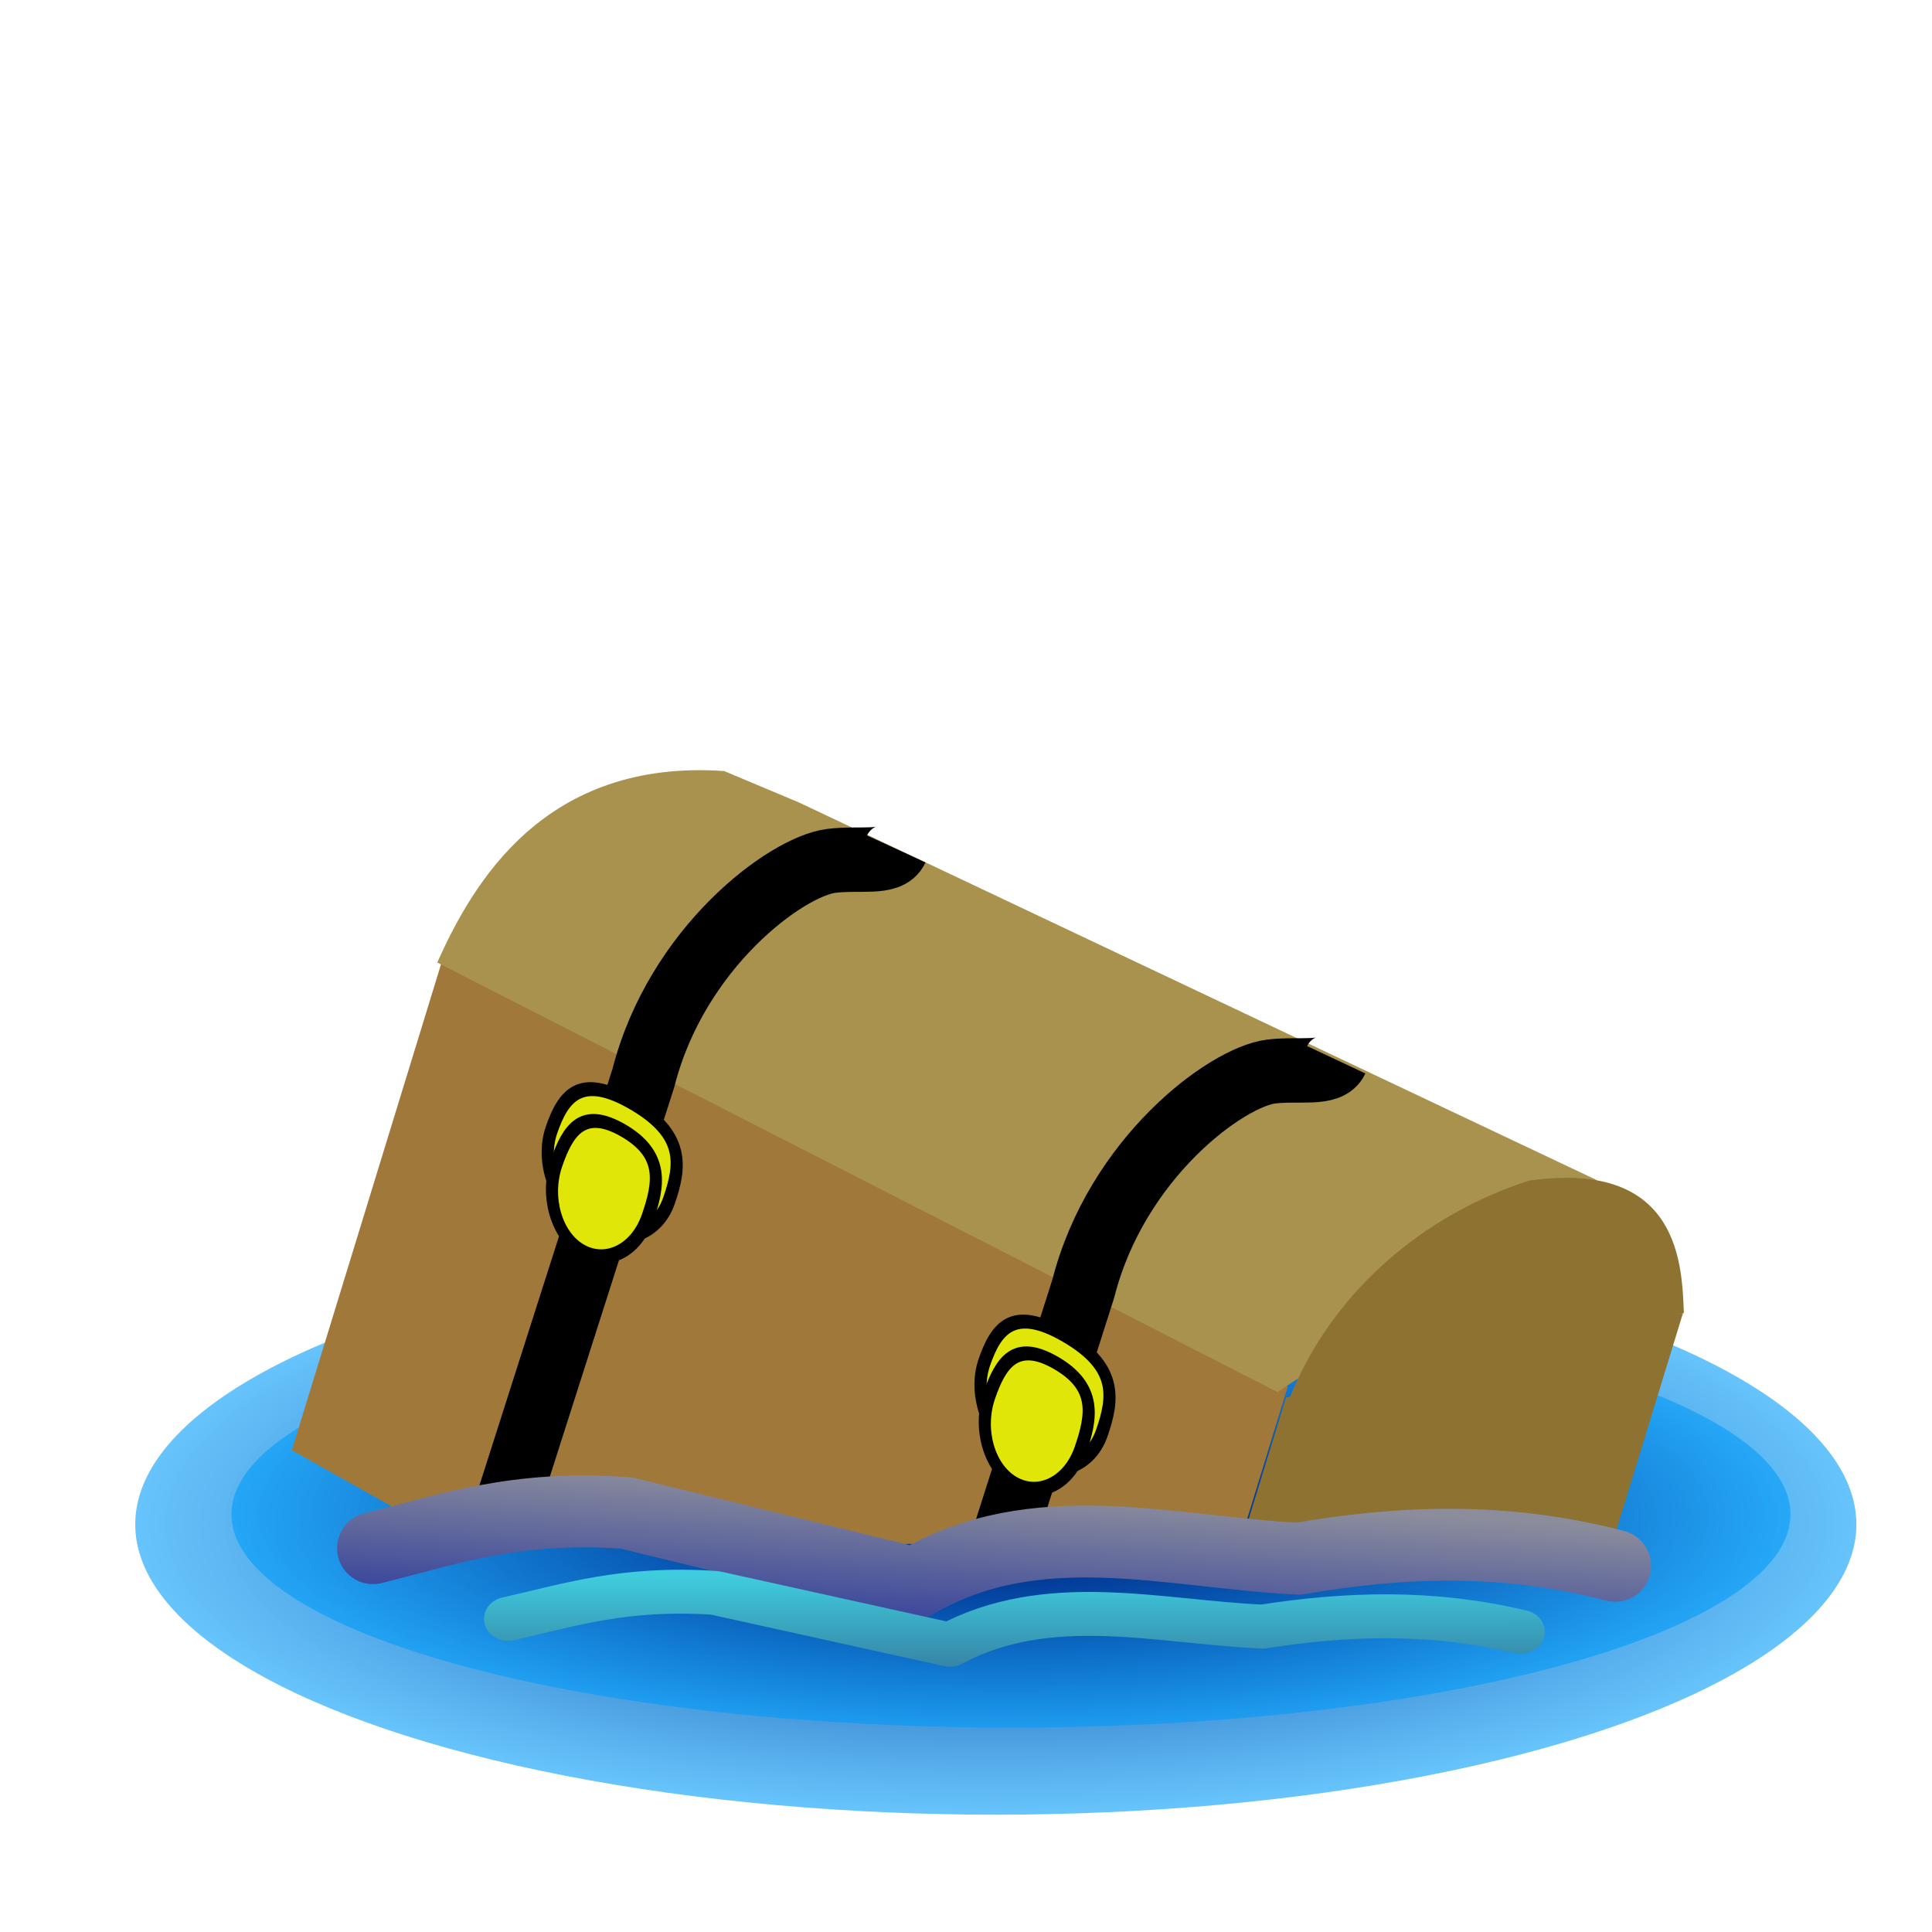 <?xml version="1.0" encoding="UTF-8" standalone="no"?>
<!-- Created with Inkscape (http://www.inkscape.org/) -->

<svg
   width="15mm"
   height="15mm"
   viewBox="0 0 15 15"
   version="1.1"
   id="svg1"
   inkscape:export-filename="sunken-treasue.png"
   inkscape:export-xdpi="96"
   inkscape:export-ydpi="96"
   inkscape:version="1.3.2 (091e20e, 2023-11-25)"
   sodipodi:docname="sunken-treasure.svg"
   xmlns:inkscape="http://www.inkscape.org/namespaces/inkscape"
   xmlns:sodipodi="http://sodipodi.sourceforge.net/DTD/sodipodi-0.dtd"
   xmlns:xlink="http://www.w3.org/1999/xlink"
   xmlns="http://www.w3.org/2000/svg"
   xmlns:svg="http://www.w3.org/2000/svg">
  <sodipodi:namedview
     id="namedview1"
     pagecolor="#ffffff"
     bordercolor="#000000"
     borderopacity="0.25"
     inkscape:showpageshadow="2"
     inkscape:pageopacity="0.0"
     inkscape:pagecheckerboard="0"
     inkscape:deskcolor="#d1d1d1"
     inkscape:document-units="mm"
     showguides="false"
     inkscape:zoom="9.6852088"
     inkscape:cx="24.470304"
     inkscape:cy="35.672953"
     inkscape:window-width="1792"
     inkscape:window-height="1012"
     inkscape:window-x="0"
     inkscape:window-y="25"
     inkscape:window-maximized="1"
     inkscape:current-layer="layer1" />
  <defs
     id="defs1">
    <linearGradient
       id="linearGradient19"
       inkscape:collect="always">
      <stop
         style="stop-color:#34779c;stop-opacity:1;"
         offset="0"
         id="stop18" />
      <stop
         style="stop-color:#3fcdde;stop-opacity:1;"
         offset="1"
         id="stop19" />
    </linearGradient>
    <linearGradient
       id="linearGradient15"
       inkscape:collect="always">
      <stop
         style="stop-color:#34419c;stop-opacity:1;"
         offset="0"
         id="stop16" />
      <stop
         style="stop-color:#8b8d9c;stop-opacity:1;"
         offset="1"
         id="stop17" />
    </linearGradient>
    <linearGradient
       id="linearGradient14"
       inkscape:collect="always">
      <stop
         style="stop-color:#00106d;stop-opacity:1;"
         offset="0"
         id="stop14" />
      <stop
         style="stop-color:#009bf9;stop-opacity:0.595;"
         offset="1"
         id="stop15" />
    </linearGradient>
    <clipPath
       clipPathUnits="userSpaceOnUse"
       id="clipPath9">
      <rect
         style="fill:#006d00;stroke:none;stroke-width:0.458"
         id="rect9"
         width="14.553"
         height="6.872"
         x="-17.53"
         y="-0.64"
         transform="rotate(-17.069)" />
    </clipPath>
    <radialGradient
       inkscape:collect="always"
       xlink:href="#linearGradient14"
       id="radialGradient15"
       cx="7.849"
       cy="11.757"
       fx="7.849"
       fy="11.757"
       r="5.424"
       gradientTransform="matrix(1.116,0,0,0.305,-0.909,8.167)"
       gradientUnits="userSpaceOnUse" />
    <linearGradient
       inkscape:collect="always"
       xlink:href="#linearGradient15"
       id="linearGradient17"
       x1="7.425"
       y1="12.676"
       x2="7.491"
       y2="11.556"
       gradientUnits="userSpaceOnUse" />
    <filter
       inkscape:collect="always"
       style="color-interpolation-filters:sRGB"
       id="filter17"
       x="-0.069"
       y="-1.183"
       width="1.137"
       height="3.366">
      <feGaussianBlur
         inkscape:collect="always"
         stdDeviation="0.159"
         id="feGaussianBlur17" />
    </filter>
    <filter
       inkscape:collect="always"
       style="color-interpolation-filters:sRGB"
       id="filter17-0"
       x="-0.085"
       y="-1.472"
       width="1.171"
       height="3.944">
      <feGaussianBlur
         inkscape:collect="always"
         stdDeviation="0.247"
         id="feGaussianBlur17-0" />
    </filter>
    <linearGradient
       inkscape:collect="always"
       xlink:href="#linearGradient19"
       id="linearGradient18"
       gradientUnits="userSpaceOnUse"
       x1="7.492"
       y1="12.713"
       x2="7.491"
       y2="11.556"
       gradientTransform="translate(0.325,0.505)" />
    <radialGradient
       inkscape:collect="always"
       xlink:href="#linearGradient14"
       id="radialGradient15-8"
       cx="7.849"
       cy="11.757"
       fx="7.849"
       fy="11.757"
       r="5.424"
       gradientTransform="matrix(1.116,0,0,0.305,-1.023,8.242)"
       gradientUnits="userSpaceOnUse" />
    <filter
       inkscape:collect="always"
       style="color-interpolation-filters:sRGB"
       id="filter19"
       x="-0.061"
       y="-0.222"
       width="1.121"
       height="1.444">
      <feGaussianBlur
         inkscape:collect="always"
         stdDeviation="0.306"
         id="feGaussianBlur19" />
    </filter>
  </defs>
  <g
     inkscape:label="Layer 1"
     inkscape:groupmode="layer"
     id="layer1">
    <ellipse
       style="mix-blend-mode:normal;fill:url(#radialGradient15-8);stroke:none;stroke-width:0.374;filter:url(#filter19)"
       id="path6-3"
       cx="7.735"
       cy="11.832"
       rx="6.052"
       ry="1.656"
       transform="matrix(1.104,0,0,1.361,-0.808,-4.268)" />
    <ellipse
       style="fill:#000000;fill-opacity:0.143;stroke:#c00707;stroke-width:0.165;stroke-dasharray:none;stroke-opacity:0.421"
       id="path5"
       cx="7.472"
       cy="11.983"
       rx="0.248"
       ry="0.264" />
    <ellipse
       style="fill:url(#radialGradient15);stroke:none;stroke-width:0.458"
       id="path6"
       cx="7.849"
       cy="11.757"
       rx="6.052"
       ry="1.656" />
    <g
       id="g2"
       transform="rotate(17.069,-10.188,62.772)"
       clip-path="url(#clipPath9)">
      <ellipse
         style="fill:#000000;fill-opacity:0.143;stroke:#c00707;stroke-width:0.165;stroke-dasharray:none;stroke-opacity:0.421"
         id="path5-7"
         cx="-9.059"
         cy="10.324"
         rx="0.248"
         ry="0.264"
         inkscape:label="path5" />
      <path
         id="rect1"
         style="fill:#a0783a;stroke-width:0.3;stroke-linejoin:round;stroke-opacity:0.747"
         d="m -13.403,5.909 7.247,1.223 V 11.448 L -13.403,9.873 Z"
         sodipodi:nodetypes="ccccc"
         inkscape:label="rect1" />
      <rect
         style="fill:#8e7231;fill-opacity:1;stroke-width:0.321;stroke-linejoin:round;stroke-opacity:0.747"
         id="rect1-4"
         width="3.151"
         height="4.308"
         x="3.879"
         y="3.8"
         transform="matrix(-0.874,0.486,0,1,0,0)" />
      <path
         style="fill:#a9924e;fill-opacity:1;stroke-width:0.3;stroke-linejoin:round;stroke-opacity:0.747"
         d="m -13.435,5.922 c 0.083,-0.673 0.332,-1.758 1.693,-2.075 l 0.63,0.063 6.783,0.985 -1.891,2.3 z"
         id="path2"
         sodipodi:nodetypes="cccccc" />
      <path
         style="fill:#8e7231;fill-opacity:1;stroke-width:0.3;stroke-linejoin:round;stroke-opacity:0.747"
         d="m -6.125,7.352 c 0.034,-0.999 0.598,-1.819 1.292,-2.3 1.078,-0.506 1.329,0.293 1.449,0.63 z"
         id="path1"
         sodipodi:nodetypes="cccc" />
      <path
         style="fill:none;fill-opacity:1;stroke:#000000;stroke-width:0.5;stroke-linecap:butt;stroke-linejoin:round;stroke-dasharray:none;stroke-opacity:1"
         d="m -11.686,10.205 0.044,-3.898 c -0.05,-1.041 0.578,-1.892 0.899,-2.037 0.203,-0.092 0.438,-0.104 0.456,-0.237"
         id="path3"
         sodipodi:nodetypes="ccsc" />
      <path
         style="fill:none;fill-opacity:1;stroke:#000000;stroke-width:0.5;stroke-linecap:butt;stroke-linejoin:round;stroke-dasharray:none;stroke-opacity:1"
         d="m -7.941,11.034 0.044,-4.166 C -7.947,5.827 -7.319,4.976 -6.998,4.831 -6.794,4.74 -6.56,4.728 -6.541,4.595"
         id="path3-3"
         sodipodi:nodetypes="ccsc" />
      <g
         id="g4"
         transform="matrix(-0.649,-0.16,0.022,-0.648,-9.329,15.319)"
         style="stroke-width:1.535">
        <path
           id="path4"
           style="fill:#e0e708;stroke:#000000;stroke-width:0.154;stroke-linejoin:round"
           d="m 4.832,11.793 c 1e-7,0.435 -0.106,0.777 -0.796,0.787 -0.726,0.011 -0.796,-0.353 -0.796,-0.787 -10e-8,-0.435 0.357,-0.787 0.796,-0.787 0.44,0 0.796,0.353 0.796,0.787 z"
           sodipodi:nodetypes="sssss" />
        <path
           id="path4-4"
           style="fill:#e0e708;stroke:#000000;stroke-width:0.154;stroke-linejoin:round"
           d="m 4.648,11.477 c 1e-7,0.42 -0.082,0.75 -0.617,0.761 -0.563,0.011 -0.617,-0.341 -0.617,-0.761 -10e-8,-0.42 0.276,-0.761 0.617,-0.761 0.341,0 0.617,0.341 0.617,0.761 z"
           sodipodi:nodetypes="sssss" />
      </g>
      <g
         id="g4-8"
         transform="matrix(-0.649,-0.16,0.022,-0.648,-5.587,16.058)"
         style="stroke-width:1.535">
        <path
           id="path4-2"
           style="fill:#e0e708;stroke:#000000;stroke-width:0.154;stroke-linejoin:round"
           d="m 4.832,11.793 c 1e-7,0.435 -0.106,0.777 -0.796,0.787 -0.726,0.011 -0.796,-0.353 -0.796,-0.787 -10e-8,-0.435 0.357,-0.787 0.796,-0.787 0.44,0 0.796,0.353 0.796,0.787 z"
           sodipodi:nodetypes="sssss" />
        <path
           id="path4-4-5"
           style="fill:#e0e708;stroke:#000000;stroke-width:0.154;stroke-linejoin:round"
           d="m 4.648,11.477 c 1e-7,0.42 -0.082,0.75 -0.617,0.761 -0.563,0.011 -0.617,-0.341 -0.617,-0.761 -10e-8,-0.42 0.276,-0.761 0.617,-0.761 0.341,0 0.617,0.341 0.617,0.761 z"
           sodipodi:nodetypes="sssss"
           inkscape:label="path4-4-5" />
      </g>
    </g>
    <path
       style="mix-blend-mode:normal;fill:none;fill-opacity:1;stroke:url(#linearGradient17);stroke-width:0.558;stroke-linecap:round;stroke-linejoin:round;stroke-dasharray:none;filter:url(#filter17)"
       d="m 2.896,12.02 c 0.584,-0.145 1.106,-0.336 1.967,-0.273 l 2.24,0.546 c 0.938,-0.554 1.972,-0.242 2.978,-0.191 0.789,-0.136 1.597,-0.172 2.459,0.055"
       id="path15"
       sodipodi:nodetypes="ccccc" />
    <path
       style="mix-blend-mode:normal;fill:none;fill-opacity:1;stroke:url(#linearGradient18);stroke-width:0.462;stroke-linecap:round;stroke-linejoin:round;stroke-dasharray:none;filter:url(#filter17-0)"
       d="M 3.221,12.525 C 3.805,12.38 4.327,12.189 5.188,12.252 l 2.24,0.546 c 0.938,-0.554 1.972,-0.242 2.978,-0.191 0.789,-0.136 1.597,-0.172 2.459,0.055"
       id="path15-5"
       sodipodi:nodetypes="ccccc"
       inkscape:transform-center-x="-0.7350488"
       inkscape:transform-center-y="-0.5037831"
       transform="matrix(0.815,0,0,0.738,1.321,3.325)" />
  </g>
</svg>
